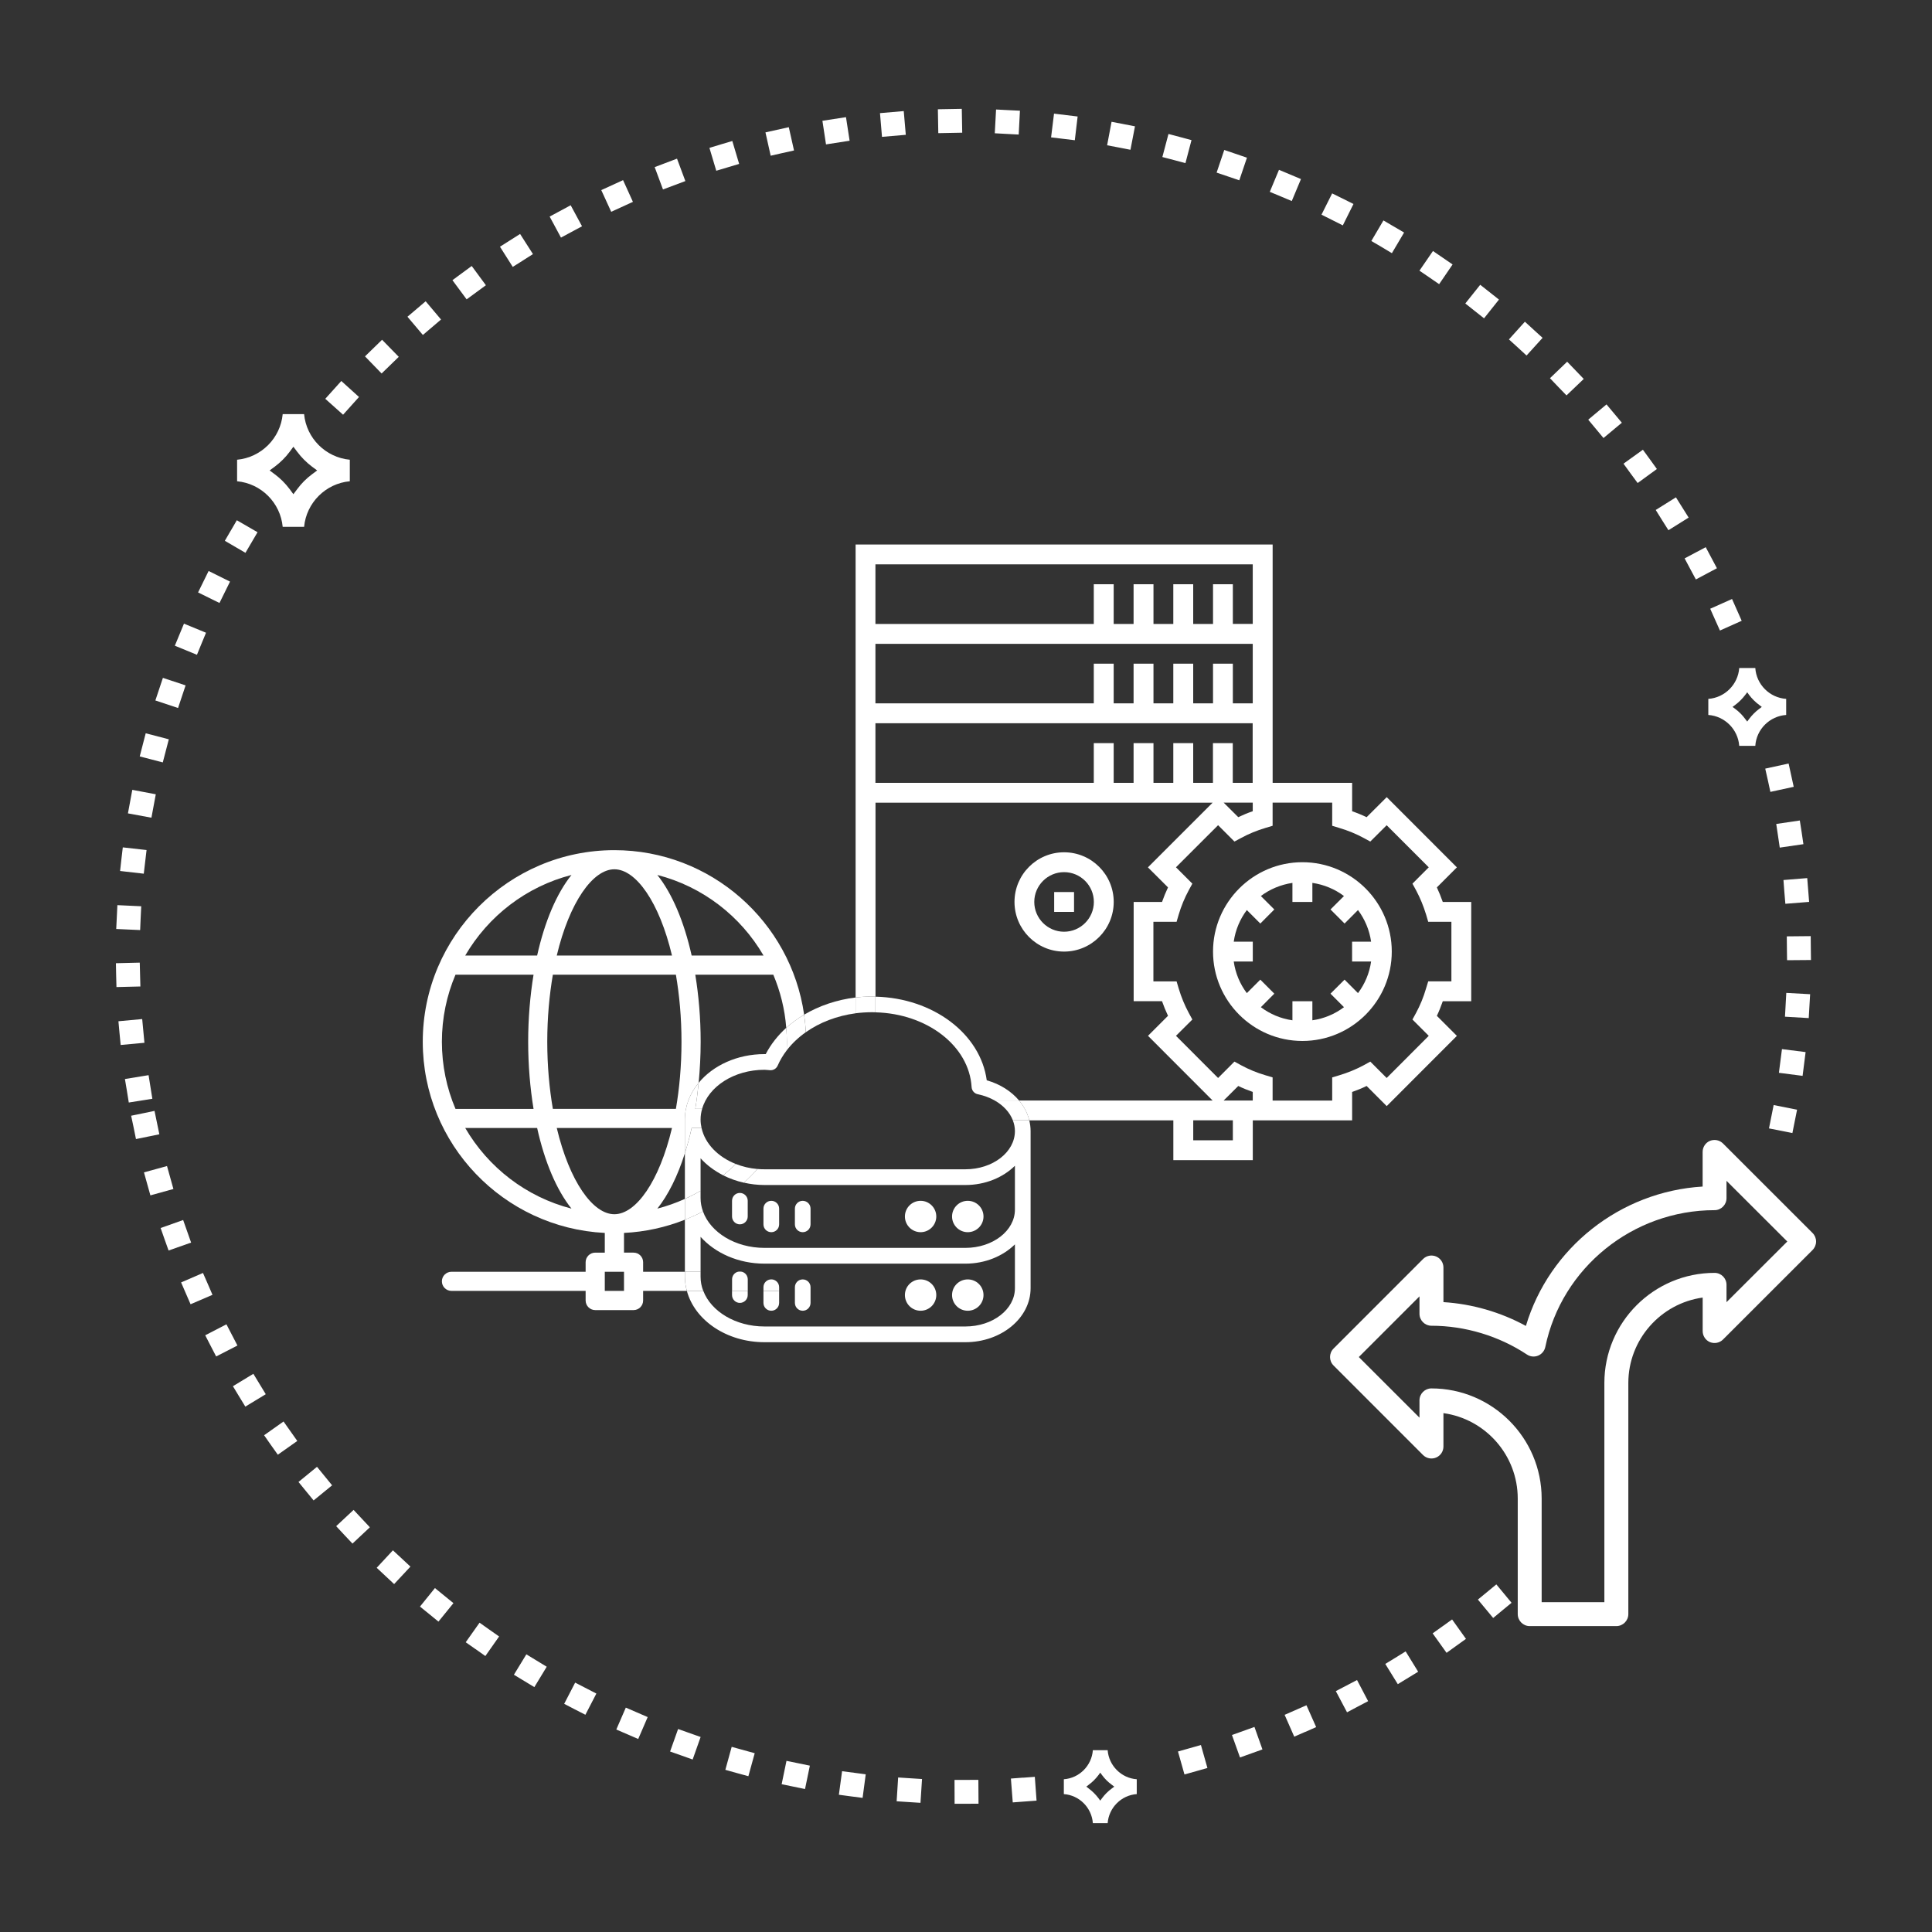 <?xml version="1.0" encoding="iso-8859-1"?>
<!-- Generator: Adobe Illustrator 15.1.0, SVG Export Plug-In . SVG Version: 6.00 Build 0)  -->
<!DOCTYPE svg PUBLIC "-//W3C//DTD SVG 1.1//EN" "http://www.w3.org/Graphics/SVG/1.1/DTD/svg11.dtd">
<svg version="1.1" id="Layer_1" xmlns="http://www.w3.org/2000/svg" xmlns:xlink="http://www.w3.org/1999/xlink" x="0px" y="0px"
	 width="50px" height="50px" viewBox="0 0 50 50" style="enable-background:new 0 0 50 50;" xml:space="preserve">
<rect x="0" y="0" width="50" height="50" fill="#333333" stroke="none"/>
<path style="fill:#FFFFFF;" d="M24.703,46.064l0.617-0.001l0.004,0.617l-0.619,0.002L24.703,46.064z M23.511,46.637l-0.306-0.02
	l0.039-0.616l0.618,0.04l-0.04,0.616L23.511,46.637z M26.162,46.029l0.311-0.024v0.002l0.308-0.023l0.045,0.616l-0.309,0.023
	l-0.307,0.023L26.162,46.029z M22.016,46.489l-0.306-0.041l0.083-0.61l0.612,0.081l-0.081,0.61L22.016,46.489z M20.533,46.238
	L20.533,46.238l-0.304-0.063l0.125-0.604l0.605,0.124L20.834,46.3L20.533,46.238z M19.068,45.886l-0.296-0.083l0.164-0.595
	l0.596,0.165l-0.164,0.595L19.068,45.886z M30.486,45.329l0.296-0.084l0.298-0.084l0.168,0.594L30.95,45.84l-0.296,0.083
	L30.486,45.329z M17.634,45.432l-0.292-0.103l0.207-0.582l0.583,0.206l-0.206,0.583L17.634,45.432z M31.883,44.902l0.582-0.209
	l0.207,0.582l-0.581,0.208L31.883,44.902z M16.234,44.882L16.234,44.882l-0.284-0.122l0.246-0.567l0.566,0.245l-0.245,0.567
	L16.234,44.882z M33.246,44.38l0.565-0.248l0.251,0.565l-0.284,0.126v-0.002l-0.283,0.124L33.246,44.38z M14.876,44.238
	l-0.275-0.143l0.284-0.549l0.549,0.283l-0.284,0.549L14.876,44.238z M34.571,43.766l0.549-0.287l0.287,0.547l-0.274,0.144
	l-0.272,0.144L34.571,43.766z M13.564,43.502L13.564,43.502l-0.264-0.16l0.322-0.528l0.527,0.321l-0.32,0.527L13.564,43.502z
	 M35.851,43.062l0.264-0.161l0.263-0.163l0.324,0.526l-0.527,0.322L35.851,43.062z M12.308,42.679h-0.002l-0.253-0.178l0.358-0.506
	l0.251,0.178l0.255,0.179l-0.356,0.506L12.308,42.679z M37.077,42.271l0.251-0.18v0.001l0.252-0.181l0.359,0.503l-0.251,0.18
	l-0.251,0.181L37.077,42.271z M11.107,41.771l-0.238-0.193l0.387-0.479l0.479,0.39l-0.388,0.478L11.107,41.771z M38.248,41.397
	l0.477-0.393l0.394,0.476l-0.238,0.196l-0.238,0.197L38.248,41.397z M9.974,40.785l-0.225-0.211l0.42-0.452l0.453,0.422L10.2,40.996
	L9.974,40.785z M8.911,39.724L8.911,39.724L8.7,39.497l0.451-0.421l0.421,0.45l-0.45,0.422L8.911,39.724z M7.92,38.592l-0.195-0.239
	l0.479-0.392l0.391,0.479l-0.479,0.391L7.92,38.592z M7.011,37.396L7.011,37.396l-0.176-0.252l0.503-0.356l0.356,0.504l-0.504,0.356
	L7.011,37.396z M6.188,36.139l-0.16-0.264l0.529-0.321l0.321,0.528l-0.529,0.321L6.188,36.139z M5.452,34.831l-0.141-0.274
	l0.549-0.284l0.285,0.549l-0.551,0.283L5.452,34.831z M4.809,33.471L4.809,33.471l-0.122-0.282l0.566-0.245l0.124,0.283l0.122,0.283
	l-0.567,0.244L4.809,33.471z M4.259,32.072l-0.102-0.291l0.583-0.207l0.206,0.584l-0.583,0.205L4.259,32.072z M3.809,30.639
	l-0.083-0.298l0.596-0.164l0.166,0.594l-0.596,0.165L3.809,30.639z M3.458,29.177l-0.064-0.302l0.605-0.125l0.125,0.605
	l-0.605,0.124L3.458,29.177z M45.781,29.203l0.121-0.605l0.606,0.121l-0.121,0.604L45.781,29.203z M3.284,28.229L3.284,28.229
	l-0.051-0.304l0.612-0.1l0.098,0.611l-0.61,0.097L3.284,28.229z M46.038,27.764l0.079-0.613l0.612,0.077l-0.078,0.615L46.038,27.764
	z M3.093,26.737l-0.028-0.307l0.615-0.057l0.058,0.614l-0.615,0.057L3.093,26.737z M46.195,26.312l0.034-0.616l0.617,0.034
	l-0.036,0.618L46.195,26.312z M3.006,25.236L3,24.928l0.617-0.015l0.016,0.617l-0.619,0.015L3.006,25.236z M46.245,24.542
	L46.245,24.542l-0.003-0.309l0.619-0.006l0.003,0.309l0.004,0.309l-0.619,0.005L46.245,24.542z M3.008,24.042l0.015-0.308
	l0.015-0.309l0.617,0.029l-0.015,0.308L3.627,24.07L3.008,24.042z M46.179,23.083L46.179,23.083l-0.023-0.308l0.615-0.05
	l0.049,0.616l-0.615,0.049L46.179,23.083z M3.108,22.541l0.034-0.306l0.036-0.305l0.615,0.069l-0.072,0.612L3.108,22.541z
	 M46.015,21.632l-0.046-0.308l0.61-0.09l0.048,0.306l0.045,0.307l-0.612,0.089L46.015,21.632z M3.311,21.05l0.113-0.609l0.608,0.115
	l-0.113,0.606L3.311,21.05z M45.752,20.193L45.752,20.193l-0.068-0.301l0.605-0.132l0.132,0.603l-0.604,0.131L45.752,20.193z
	 M3.616,19.576l0.155-0.599l0.598,0.156l-0.156,0.598L3.616,19.576z M4.021,18.128l0.195-0.585l0.587,0.195l-0.195,0.585
	L4.021,18.128z M4.525,16.711l0.236-0.571l0.571,0.235L5.214,16.66l-0.117,0.286L4.525,16.711z M44.386,16.037l-0.126-0.283
	l0.565-0.252l0.25,0.564l-0.563,0.252L44.386,16.037z M5.126,15.332l0.273-0.555l0.554,0.275l-0.273,0.553L5.126,15.332z
	 M43.743,14.724L43.743,14.724l-0.145-0.273l0.546-0.29l0.29,0.545l-0.545,0.29L43.743,14.724z M5.819,13.996l0.155-0.267v0.002
	l0.155-0.267l0.536,0.31l-0.313,0.533L5.819,13.996z M43.014,13.461l-0.164-0.263l0.523-0.327l0.329,0.524l-0.523,0.327
	L43.014,13.461z M42.198,12.251L42.198,12.251L42.016,12l0.502-0.361l0.181,0.248l0.181,0.251l-0.498,0.363L42.198,12.251z
	 M41.301,11.099L41.301,11.099l-0.198-0.238l0.473-0.395l0.199,0.237l0.198,0.237l-0.475,0.396L41.301,11.099z M8.418,10.321
	L8.833,9.86l0.458,0.414l-0.412,0.459L8.418,10.321z M40.326,10.011l-0.213-0.223l0.445-0.427l0.214,0.222l0.215,0.224l-0.446,0.426
	L40.326,10.011z M9.446,9.223l0.442-0.43l0.432,0.442L9.876,9.666L9.446,9.223z M39.279,8.991L39.279,8.991l-0.228-0.207
	l0.413-0.458l0.229,0.209v0.001l0.229,0.207l-0.415,0.458L39.279,8.991z M10.545,8.197l0.235-0.199l0.236-0.201l0.398,0.472
	l-0.47,0.4L10.545,8.197z M38.165,8.047l-0.243-0.193l0.386-0.484l0.485,0.383l-0.386,0.485L38.165,8.047z M11.709,7.251
	l0.499-0.367l0.367,0.498l-0.499,0.365L11.709,7.251z M36.99,7.179l-0.255-0.174l0.35-0.509l0.254,0.174l0.254,0.174l-0.348,0.51
	L36.99,7.179z M12.939,6.385l0.521-0.33l0.333,0.521l-0.262,0.166h0.002L13.27,6.907L12.939,6.385z M35.757,6.393L35.757,6.393
	L35.49,6.237l0.313-0.532l0.535,0.313l-0.316,0.534L35.757,6.393z M14.225,5.605l0.544-0.293l0.294,0.544l-0.545,0.293L14.225,5.605
	z M34.474,5.693l-0.274-0.137l0.276-0.551l0.276,0.137V5.141l0.276,0.138l-0.276,0.554L34.474,5.693z M15.561,4.92l0.564-0.258
	l0.255,0.562l-0.562,0.257L15.561,4.92z M33.146,5.083l-0.284-0.118l0.238-0.57l0.569,0.239l-0.238,0.569L33.146,5.083z
	 M16.943,4.325l0.578-0.219l0.216,0.58l-0.579,0.217L16.943,4.325z M31.778,4.566L31.778,4.566l-0.292-0.099l0.198-0.586l0.587,0.2
	l-0.198,0.585L31.778,4.566z M18.36,3.827l0.296-0.09l0.296-0.088l0.177,0.593l-0.592,0.177L18.36,3.827z M30.381,4.142
	l-0.299-0.078l0.158-0.597l0.298,0.079l0.298,0.08l-0.157,0.596L30.381,4.142z M19.81,3.426l0.302-0.067l0.302-0.067l0.135,0.602
	l-0.301,0.067L19.945,4.03L19.81,3.426z M28.953,3.817L28.652,3.76l0.115-0.608l0.606,0.117l-0.117,0.607L28.953,3.817z
	 M21.284,3.126l0.61-0.094l0.094,0.61l-0.611,0.095L21.284,3.126z M27.509,3.592l-0.307-0.037l0.076-0.614l0.611,0.074l-0.073,0.614
	L27.509,3.592z M22.774,2.928l0.615-0.053l0.053,0.614l-0.616,0.053L22.774,2.928z M26.055,3.466L26.055,3.466l-0.31-0.017
	l0.033-0.615l0.309,0.016l0.309,0.015l-0.032,0.617L26.055,3.466z M24.272,2.828l0.619-0.011l0.011,0.617l-0.619,0.012L24.272,2.828
	z"/>
<g>
	<defs>
		<rect id="SVGID_1_" width="50" height="50"/>
	</defs>
	<clipPath id="SVGID_2_">
		<use xlink:href="#SVGID_1_"  style="overflow:visible;"/>
	</clipPath>
	<path style="clip-path:url(#SVGID_2_);fill:#FFFFFF;" d="M41.832,42.083h-2.245c-0.169,0-0.308-0.14-0.308-0.31v-2.99
		c0-1.126-0.838-2.061-1.923-2.211v0.864c0,0.126-0.075,0.238-0.191,0.286c-0.115,0.048-0.249,0.022-0.337-0.066l-2.316-2.317
		c-0.121-0.121-0.121-0.317,0-0.438l2.316-2.317c0.088-0.089,0.222-0.115,0.337-0.067c0.116,0.048,0.191,0.161,0.191,0.286v0.896
		c0.744,0.046,1.482,0.26,2.134,0.616c0.604-2.022,2.442-3.479,4.574-3.607v-0.896c0-0.125,0.074-0.238,0.188-0.286
		c0.119-0.048,0.249-0.021,0.339,0.067l2.318,2.317C46.968,31.969,47,32.048,47,32.13s-0.032,0.16-0.09,0.219l-2.318,2.317
		c-0.09,0.089-0.22,0.115-0.339,0.068c-0.114-0.049-0.188-0.161-0.188-0.287v-0.866c-1.085,0.151-1.924,1.086-1.924,2.211v5.981
		C42.141,41.943,42.002,42.083,41.832,42.083 M39.898,41.464h1.623v-5.672c0-1.572,1.279-2.85,2.852-2.85
		c0.171,0,0.309,0.138,0.309,0.309V33.7l1.573-1.57l-1.573-1.57v0.448c0,0.171-0.138,0.311-0.309,0.311
		c-2.113,0-3.957,1.488-4.381,3.542c-0.021,0.099-0.09,0.183-0.186,0.223c-0.096,0.039-0.204,0.028-0.289-0.029
		c-0.724-0.48-1.6-0.745-2.473-0.745c-0.169,0-0.308-0.139-0.308-0.31V33.55l-1.57,1.57l1.57,1.569v-0.448
		c0-0.171,0.139-0.309,0.308-0.309c1.573,0,2.854,1.278,2.854,2.851V41.464z"/>
	<path style="clip-path:url(#SVGID_2_);fill:#FFFFFF;" d="M17.725,32.913h-1.081v-0.247c0-0.138-0.111-0.248-0.248-0.248h-0.247
		v-0.51c0.552-0.027,1.083-0.146,1.576-0.342v-0.539c-0.229,0.104-0.467,0.188-0.713,0.252c0.283-0.355,0.527-0.846,0.713-1.435
		v-0.87c0-0.352,0.131-0.679,0.356-0.95c0.032-0.342,0.052-0.695,0.052-1.063c0-0.614-0.051-1.196-0.139-1.736h2.019
		c0.181,0.429,0.298,0.892,0.335,1.375c0.139-0.126,0.295-0.239,0.463-0.34c-0.344-2.404-2.415-4.258-4.911-4.258
		c-2.733,0-4.959,2.226-4.959,4.959c0,2.651,2.092,4.816,4.711,4.947v0.51h-0.247c-0.136,0-0.249,0.11-0.249,0.248v0.247h-3.471
		c-0.137,0-0.249,0.111-0.249,0.247c0,0.138,0.112,0.248,0.249,0.248h3.471v0.249c0,0.137,0.113,0.248,0.249,0.248h0.991
		c0.137,0,0.248-0.111,0.248-0.248v-0.249h1.131c-0.032-0.118-0.05-0.24-0.05-0.366V32.913z M17.492,28.698h-3.184
		c-0.09-0.524-0.145-1.106-0.145-1.737c0-0.629,0.055-1.211,0.145-1.736h3.184c0.09,0.525,0.145,1.107,0.145,1.736
		C17.637,27.592,17.582,28.174,17.492,28.698 M19.76,24.729H17.9c-0.197-0.88-0.505-1.606-0.888-2.085
		C18.182,22.944,19.167,23.708,19.76,24.729 M15.9,22.497c0.561,0,1.164,0.855,1.491,2.232h-2.982
		C14.737,23.352,15.341,22.497,15.9,22.497 M14.79,22.644c-0.385,0.479-0.693,1.205-0.889,2.085H12.04
		C12.635,23.708,13.62,22.944,14.79,22.644 M11.436,26.961c0-0.614,0.125-1.202,0.352-1.736h2.02
		c-0.088,0.54-0.139,1.122-0.139,1.736c0,0.615,0.051,1.198,0.139,1.737h-2.02C11.561,28.164,11.436,27.576,11.436,26.961
		 M12.04,29.192h1.861c0.196,0.882,0.504,1.606,0.889,2.087C13.62,30.978,12.635,30.215,12.04,29.192 M14.409,29.192h2.982
		c-0.327,1.379-0.93,2.232-1.491,2.232C15.341,31.425,14.737,30.571,14.409,29.192 M16.149,33.408h-0.497v-0.495h0.497V33.408z"/>
	<path style="clip-path:url(#SVGID_2_);fill:#FFFFFF;" d="M27.538,24.627c0.709,0,1.285-0.576,1.285-1.285s-0.576-1.285-1.285-1.285
		c-0.708,0-1.283,0.576-1.283,1.285S26.83,24.627,27.538,24.627 M27.538,22.571c0.426,0,0.771,0.346,0.771,0.771
		s-0.346,0.771-0.771,0.771c-0.424,0-0.771-0.346-0.771-0.771S27.114,22.571,27.538,22.571"/>
	<rect x="27.282" y="23.086" style="clip-path:url(#SVGID_2_);fill:#FFFFFF;" width="0.514" height="0.514"/>
	<path style="clip-path:url(#SVGID_2_);fill:#FFFFFF;" d="M38.075,25.911v-2.568h-0.736c-0.046-0.13-0.096-0.256-0.153-0.377
		l0.518-0.519l-1.816-1.817l-0.52,0.519c-0.12-0.058-0.247-0.11-0.375-0.154V20.26h-2.057v-6.168H22.143v11.723
		c0.141-0.017,0.281-0.025,0.428-0.025c0.028,0,0.057,0.003,0.087,0.004v-5.021h8.725l-1.675,1.674l0.52,0.519
		c-0.058,0.121-0.109,0.247-0.155,0.377h-0.734v2.568h0.734c0.046,0.131,0.098,0.256,0.155,0.378l-0.518,0.518l1.673,1.675h-5.009
		c0.128,0.153,0.218,0.326,0.264,0.513h3.728v1.029h2.056v-1.029h2.571V28.26c0.128-0.045,0.255-0.096,0.375-0.155l0.52,0.521
		l1.816-1.818l-0.518-0.518c0.058-0.122,0.107-0.247,0.153-0.378H38.075z M22.658,14.605h9.763v1.542h-0.515V15.12h-0.513v1.028
		H30.88V15.12h-0.515v1.028h-0.513V15.12h-0.515v1.028h-0.515V15.12h-0.515v1.028h-5.651V14.605z M22.658,16.662h9.763v1.541h-0.515
		v-1.027h-0.513v1.027H30.88v-1.027h-0.515v1.027h-0.513v-1.027h-0.515v1.027h-0.515v-1.027h-0.515v1.027h-5.651V16.662z
		 M30.88,20.26v-1.028h-0.515v1.028h-0.513v-1.028h-0.515v1.028h-0.515v-1.028h-0.515v1.028h-5.651v-1.543h9.763v1.543h-0.515
		v-1.028h-0.513v1.028H30.88z M32.421,20.772v0.222c-0.128,0.044-0.254,0.096-0.375,0.154l-0.378-0.376H32.421z M31.906,29.51
		h-1.025v-0.516h1.025V29.51z M32.421,28.481h-0.753l0.378-0.376c0.121,0.059,0.247,0.109,0.375,0.154V28.481z M36.976,26.807
		l-1.089,1.091l-0.424-0.424l-0.168,0.093c-0.196,0.106-0.409,0.193-0.634,0.261l-0.184,0.055v0.6h-1.542v-0.6l-0.184-0.055
		c-0.225-0.066-0.438-0.154-0.634-0.261l-0.17-0.093l-0.423,0.424l-1.09-1.091l0.424-0.422l-0.092-0.169
		c-0.106-0.197-0.195-0.411-0.262-0.635l-0.054-0.183h-0.6v-1.542h0.6l0.054-0.185c0.066-0.223,0.155-0.436,0.262-0.634l0.092-0.168
		l-0.424-0.424l1.09-1.089l0.423,0.423l0.17-0.091c0.196-0.108,0.409-0.194,0.634-0.262l0.184-0.055v-0.599h1.542v0.599l0.184,0.056
		c0.225,0.067,0.438,0.154,0.634,0.261l0.168,0.091l0.424-0.422l1.089,1.089l-0.422,0.423l0.092,0.168
		c0.106,0.198,0.194,0.412,0.262,0.635l0.054,0.184h0.6v1.542h-0.6l-0.056,0.183c-0.065,0.225-0.153,0.438-0.26,0.636l-0.092,0.168
		L36.976,26.807z"/>
	<path style="clip-path:url(#SVGID_2_);fill:#FFFFFF;" d="M33.706,22.314c-1.274,0-2.313,1.038-2.313,2.313s1.038,2.313,2.313,2.313
		c1.275,0,2.313-1.037,2.313-2.313S34.981,22.314,33.706,22.314 M35.484,24.884c-0.043,0.304-0.164,0.584-0.339,0.818l-0.348-0.349
		l-0.364,0.363l0.349,0.35c-0.235,0.176-0.515,0.297-0.818,0.339v-0.493h-0.516v0.493c-0.303-0.042-0.583-0.163-0.817-0.339
		l0.348-0.35l-0.362-0.363l-0.349,0.349c-0.177-0.234-0.296-0.515-0.339-0.818h0.493v-0.513h-0.493
		c0.043-0.304,0.162-0.583,0.339-0.819l0.349,0.349l0.362-0.364l-0.348-0.348c0.234-0.176,0.515-0.295,0.817-0.34v0.494h0.516
		v-0.494c0.304,0.044,0.583,0.164,0.818,0.34l-0.349,0.348l0.364,0.364l0.348-0.349c0.175,0.236,0.296,0.515,0.339,0.819h-0.492
		v0.513H35.484z"/>
	<path style="clip-path:url(#SVGID_2_);fill:#FFFFFF;" d="M25.145,28.132c0.005,0.093,0.072,0.17,0.162,0.187
		c0.163,0.034,0.309,0.09,0.438,0.163h0.629c-0.199-0.238-0.488-0.425-0.837-0.524c-0.163-1.205-1.389-2.13-2.878-2.164v0.405
		C23.995,26.233,25.081,27.068,25.145,28.132"/>
	<path style="clip-path:url(#SVGID_2_);fill:#FFFFFF;" d="M22.143,26.224v-0.409c-0.487,0.058-0.944,0.215-1.332,0.445
		c0.021,0.15,0.036,0.3,0.045,0.453C21.212,26.461,21.659,26.289,22.143,26.224"/>
	<path style="clip-path:url(#SVGID_2_);fill:#FFFFFF;" d="M26.266,29.272c0,0.546-0.574,0.989-1.282,0.989h-5.198
		c-0.062,0-0.124-0.002-0.183-0.008c-0.11,0.125-0.228,0.243-0.351,0.354c0.17,0.039,0.349,0.061,0.534,0.061h5.198
		c0.517,0,0.974-0.195,1.282-0.498v1.135c0,0.546-0.574,0.99-1.282,0.99h-5.198c-0.759,0-1.398-0.4-1.593-0.943
		c-0.15,0.079-0.307,0.149-0.468,0.214v1.347h0.406v-0.904c0.376,0.419,0.976,0.694,1.655,0.694h5.198
		c0.517,0,0.974-0.196,1.282-0.499v1.135c0,0.546-0.574,0.99-1.282,0.99h-5.198c-0.749,0-1.382-0.389-1.585-0.921h-0.425
		c0.204,0.76,1.027,1.328,2.01,1.328h5.198c0.932,0,1.688-0.627,1.688-1.397v-4.066c0-0.096-0.013-0.187-0.034-0.277h-0.425
		C26.247,29.084,26.266,29.177,26.266,29.272"/>
	<path style="clip-path:url(#SVGID_2_);fill:#FFFFFF;" d="M18.171,28.698c0.162-0.578,0.825-1.012,1.614-1.012
		c0.029,0,0.06,0.003,0.088,0.006l0.055,0.005c0.09,0.006,0.166-0.044,0.2-0.123c0.06-0.138,0.139-0.268,0.231-0.389
		c0.003-0.074,0.005-0.149,0.005-0.225c0-0.121-0.005-0.242-0.016-0.361c-0.218,0.199-0.399,0.427-0.531,0.681h-0.032
		c-0.708,0-1.334,0.295-1.704,0.744c-0.023,0.23-0.051,0.456-0.087,0.674H18.171z"/>
	<path style="clip-path:url(#SVGID_2_);fill:#FFFFFF;" d="M18.131,29.976c0.157,0.176,0.357,0.324,0.585,0.441
		c0.112-0.094,0.223-0.191,0.325-0.294c-0.459-0.181-0.794-0.522-0.885-0.931h-0.255c-0.051,0.229-0.111,0.447-0.176,0.652v1.183
		c0.139-0.063,0.274-0.132,0.406-0.208V29.976z"/>
	<path style="clip-path:url(#SVGID_2_);fill:#FFFFFF;" d="M18.716,30.417c0.164,0.083,0.345,0.149,0.536,0.191
		c0.123-0.111,0.24-0.229,0.351-0.354c-0.2-0.017-0.39-0.063-0.562-0.131C18.939,30.226,18.828,30.323,18.716,30.417"/>
	<path style="clip-path:url(#SVGID_2_);fill:#FFFFFF;" d="M18.131,33.042v-0.129h-0.406v0.129c0,0.126,0.018,0.248,0.051,0.366H18.2
		C18.154,33.292,18.131,33.169,18.131,33.042"/>
	<path style="clip-path:url(#SVGID_2_);fill:#FFFFFF;" d="M18.156,29.192c-0.016-0.071-0.025-0.144-0.025-0.218
		c0-0.095,0.014-0.188,0.04-0.276h-0.177c0.036-0.218,0.063-0.442,0.087-0.674c-0.225,0.272-0.357,0.599-0.357,0.95v0.87
		c0.066-0.205,0.125-0.423,0.176-0.652H18.156z"/>
	<path style="clip-path:url(#SVGID_2_);fill:#FFFFFF;" d="M18.131,30.819c-0.132,0.076-0.267,0.146-0.406,0.208v0.539
		c0.161-0.064,0.318-0.135,0.468-0.214c-0.04-0.11-0.062-0.226-0.062-0.346V30.819z"/>
	<path style="clip-path:url(#SVGID_2_);fill:#FFFFFF;" d="M20.364,26.961c0,0.075-0.002,0.15-0.006,0.225
		c0.136-0.178,0.304-0.337,0.497-0.473c-0.009-0.153-0.023-0.303-0.045-0.453c-0.168,0.101-0.323,0.214-0.463,0.34
		C20.358,26.72,20.364,26.84,20.364,26.961"/>
	<path style="clip-path:url(#SVGID_2_);fill:#FFFFFF;" d="M25.744,28.481c0.224,0.128,0.39,0.308,0.469,0.514h0.425
		c-0.046-0.188-0.136-0.36-0.264-0.514H25.744z"/>
	<path style="clip-path:url(#SVGID_2_);fill:#FFFFFF;" d="M22.57,26.196c0.028,0,0.058,0.001,0.087,0.002v-0.405
		c-0.029-0.001-0.059-0.004-0.087-0.004c-0.146,0-0.287,0.009-0.428,0.025v0.409C22.283,26.206,22.424,26.196,22.57,26.196"/>
	<path style="clip-path:url(#SVGID_2_);fill:#FFFFFF;" d="M19.147,31.686c0.112,0,0.204-0.091,0.204-0.203v-0.407
		c0-0.112-0.092-0.203-0.204-0.203s-0.202,0.091-0.202,0.203v0.407C18.945,31.595,19.036,31.686,19.147,31.686"/>
	<path style="clip-path:url(#SVGID_2_);fill:#FFFFFF;" d="M19.962,31.889c0.111,0,0.202-0.09,0.202-0.203v-0.407
		c0-0.111-0.091-0.202-0.202-0.202c-0.114,0-0.204,0.091-0.204,0.202v0.407C19.758,31.799,19.848,31.889,19.962,31.889"/>
	<path style="clip-path:url(#SVGID_2_);fill:#FFFFFF;" d="M20.774,31.889c0.113,0,0.203-0.09,0.203-0.203v-0.407
		c0-0.111-0.09-0.202-0.203-0.202c-0.112,0-0.202,0.091-0.202,0.202v0.407C20.572,31.799,20.663,31.889,20.774,31.889"/>
	<path style="clip-path:url(#SVGID_2_);fill:#FFFFFF;" d="M25.045,31.889c0.226,0,0.408-0.183,0.408-0.406
		c0-0.225-0.183-0.406-0.408-0.406c-0.224,0-0.406,0.182-0.406,0.406C24.639,31.706,24.821,31.889,25.045,31.889"/>
	<path style="clip-path:url(#SVGID_2_);fill:#FFFFFF;" d="M23.826,31.889c0.223,0,0.405-0.183,0.405-0.406
		c0-0.225-0.182-0.406-0.405-0.406c-0.226,0-0.407,0.182-0.407,0.406C23.419,31.706,23.6,31.889,23.826,31.889"/>
	<path style="clip-path:url(#SVGID_2_);fill:#FFFFFF;" d="M19.147,32.906c-0.018,0-0.034,0.002-0.051,0.007h0.104
		C19.184,32.908,19.167,32.906,19.147,32.906"/>
	<path style="clip-path:url(#SVGID_2_);fill:#FFFFFF;" d="M19.147,33.719c0.112,0,0.204-0.091,0.204-0.203v-0.108h-0.406v0.108
		C18.945,33.628,19.036,33.719,19.147,33.719"/>
	<path style="clip-path:url(#SVGID_2_);fill:#FFFFFF;" d="M19.352,33.11c0-0.096-0.065-0.174-0.151-0.197h-0.104
		c-0.088,0.023-0.151,0.102-0.151,0.197v0.298h0.406V33.11z"/>
	<path style="clip-path:url(#SVGID_2_);fill:#FFFFFF;" d="M19.758,33.408v0.311c0,0.112,0.09,0.203,0.204,0.203
		c0.111,0,0.202-0.091,0.202-0.203v-0.314c-0.014,0.003-0.031,0.004-0.047,0.004H19.758z"/>
	<path style="clip-path:url(#SVGID_2_);fill:#FFFFFF;" d="M19.962,33.11c-0.114,0-0.204,0.09-0.204,0.202v0.096h0.359
		c0.016,0,0.032-0.001,0.047-0.004v-0.092C20.164,33.2,20.073,33.11,19.962,33.11"/>
	<path style="clip-path:url(#SVGID_2_);fill:#FFFFFF;" d="M20.774,33.922c0.113,0,0.203-0.091,0.203-0.203v-0.406
		c0-0.112-0.09-0.202-0.203-0.202c-0.112,0-0.202,0.09-0.202,0.202v0.406C20.572,33.831,20.663,33.922,20.774,33.922"/>
	<path style="clip-path:url(#SVGID_2_);fill:#FFFFFF;" d="M25.045,33.922c0.226,0,0.408-0.182,0.408-0.406
		c0-0.226-0.183-0.405-0.408-0.405c-0.224,0-0.406,0.18-0.406,0.405C24.639,33.74,24.821,33.922,25.045,33.922"/>
	<path style="clip-path:url(#SVGID_2_);fill:#FFFFFF;" d="M23.826,33.922c0.223,0,0.405-0.182,0.405-0.406
		c0-0.226-0.182-0.405-0.405-0.405c-0.226,0-0.407,0.18-0.407,0.405C23.419,33.74,23.6,33.922,23.826,33.922"/>
	<path style="clip-path:url(#SVGID_2_);fill:#FFFFFF;" d="M46.226,18.503v-0.416c-0.428-0.029-0.771-0.372-0.799-0.799h-0.416
		c-0.031,0.427-0.374,0.769-0.8,0.799v0.416c0.426,0.03,0.769,0.373,0.8,0.8h0.416C45.455,18.875,45.798,18.533,46.226,18.503
		 M45.53,18.344c-0.101,0.075-0.189,0.164-0.264,0.264l-0.048,0.066l-0.051-0.066c-0.072-0.099-0.161-0.189-0.262-0.264
		l-0.067-0.049l0.067-0.05c0.099-0.074,0.188-0.163,0.262-0.261l0.051-0.068l0.048,0.068c0.074,0.098,0.163,0.187,0.264,0.261
		l0.065,0.05L45.53,18.344z"/>
	<path style="clip-path:url(#SVGID_2_);fill:#FFFFFF;" d="M9.053,12.455v-0.557c-0.625-0.059-1.124-0.556-1.183-1.18H7.316
		c-0.059,0.624-0.556,1.121-1.18,1.18v0.557c0.624,0.058,1.121,0.556,1.18,1.18H7.87C7.929,13.01,8.428,12.512,9.053,12.455
		 M8.074,12.275c-0.145,0.107-0.272,0.235-0.381,0.382l-0.1,0.133l-0.098-0.133c-0.11-0.146-0.238-0.275-0.383-0.382l-0.134-0.1
		l0.134-0.099c0.145-0.109,0.275-0.237,0.383-0.382l0.098-0.133l0.1,0.133c0.109,0.145,0.236,0.273,0.381,0.382l0.134,0.099
		L8.074,12.275z"/>
	<path style="clip-path:url(#SVGID_2_);fill:#FFFFFF;" d="M29.419,46.431v-0.384c-0.4-0.029-0.722-0.351-0.753-0.752h-0.383
		c-0.03,0.401-0.35,0.723-0.751,0.752v0.384c0.401,0.029,0.721,0.351,0.751,0.752h0.383C28.697,46.781,29.019,46.46,29.419,46.431
		 M28.771,46.288c-0.095,0.069-0.178,0.152-0.248,0.246l-0.049,0.066l-0.048-0.066c-0.071-0.093-0.154-0.176-0.248-0.246
		l-0.064-0.05l0.064-0.05c0.094-0.069,0.177-0.152,0.248-0.246l0.048-0.066l0.049,0.066c0.07,0.095,0.153,0.177,0.248,0.246
		l0.066,0.05L28.771,46.288z"/>
</g>
</svg>
